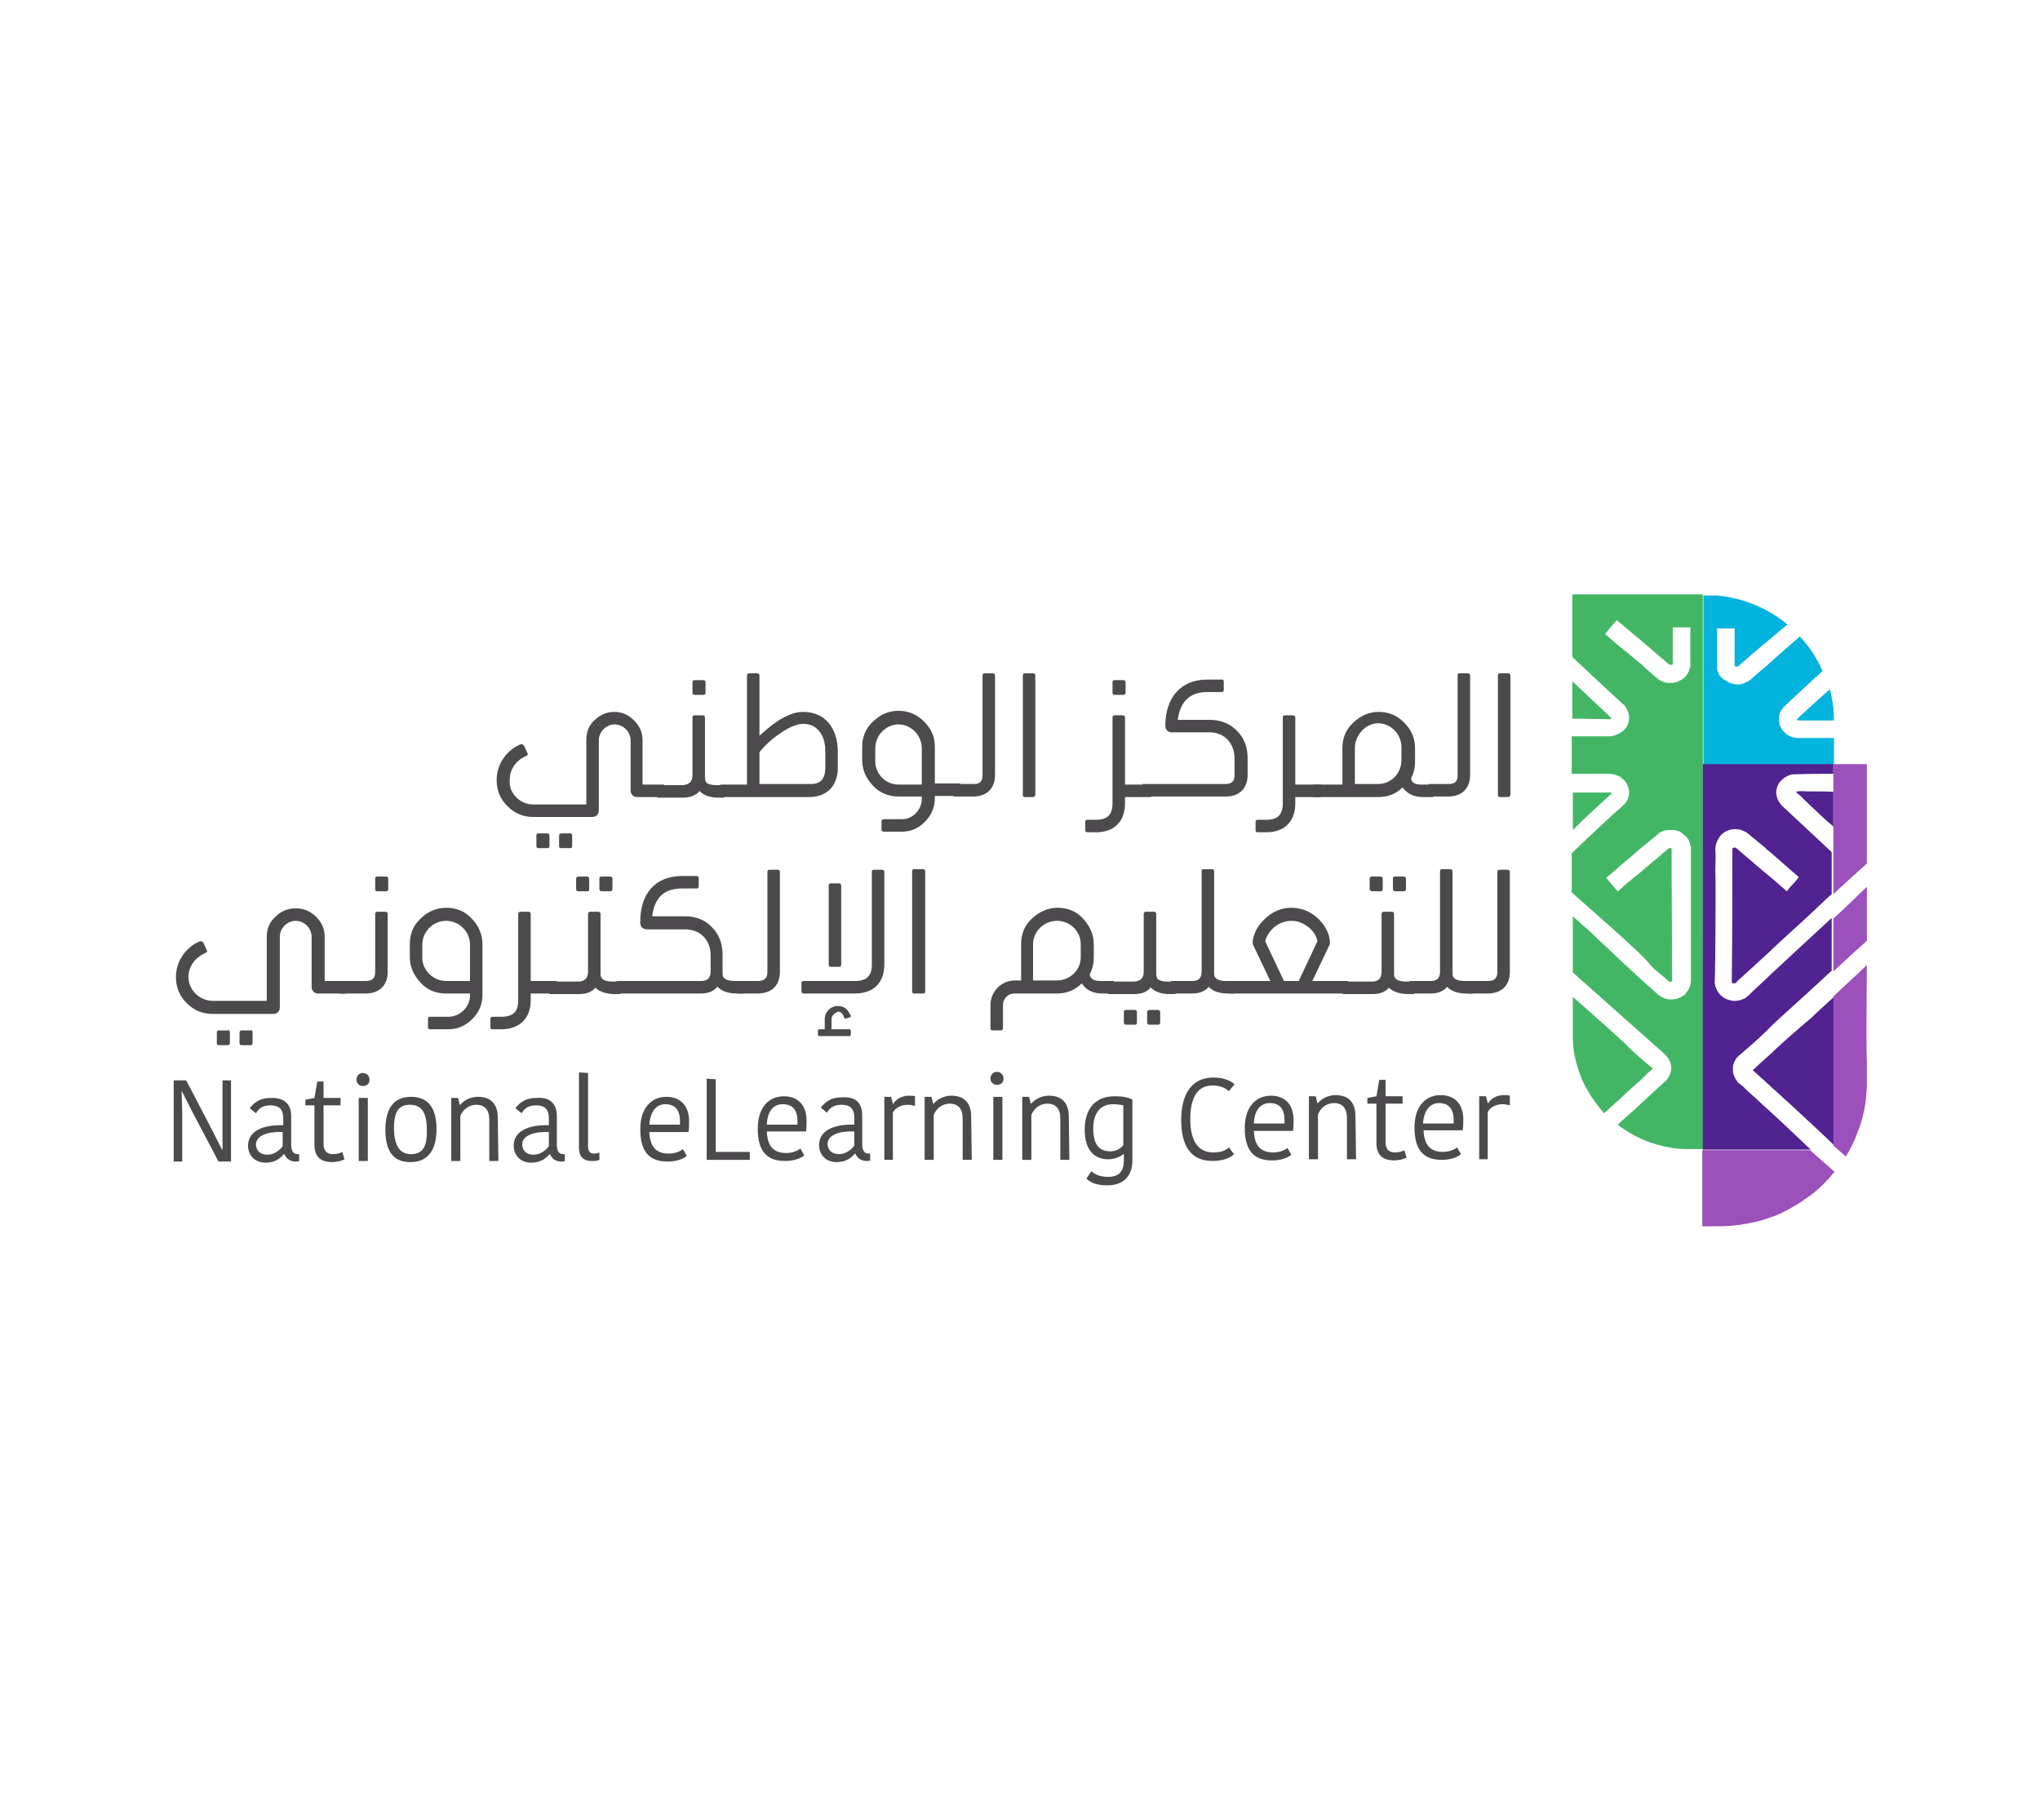 <?xml version="1.0" encoding="utf-8"?>
<!-- Generator: Adobe Illustrator 26.0.2, SVG Export Plug-In . SVG Version: 6.00 Build 0)  -->
<svg version="1.1" id="Layer_1" xmlns="http://www.w3.org/2000/svg" xmlns:xlink="http://www.w3.org/1999/xlink" x="0px" y="0px"
	 viewBox="0 0 359.4 320.6" style="enable-background:new 0 0 359.4 320.6;" xml:space="preserve">
<style type="text/css">
	.st0{fill:#6F6F6E;}
	.st1{fill:#4C4A4C;}
	.st2{fill:#43B666;}
	.st3{fill:#02B3DE;}
	.st4{fill:#502390;}
	.st5{fill:#9B50BB;}
	.st6{fill:none;}
	.st7{fill:#4C4C4D;}
	.st8{fill:#43B766;}
	.st9{fill:#02B4DF;}
	.st10{fill:#9C50BC;}
</style>
<g>
	<g>
		<path class="st1" d="M93.9,141.7h9.4v-11.3c0-1.4,0.4-2.6,1.4-3.5c1-1,2.2-1.5,3.5-1.5c1.4,0,2.5,0.5,3.5,1.5c1,1,1.5,2.1,1.5,3.5
			v7.8h3.8v2.2h-4.8c-0.6,0-1.1-0.5-1.1-1.1v-8.9c0-1.5-1.3-2.8-2.8-2.8c-1.5,0-2.8,1.3-2.8,2.8v12.4c0,0.6-0.5,1.1-1.1,1.1H93.9
			c-1.7,0-3.2-0.6-4.5-1.9c-1.3-1.3-1.9-2.8-1.9-4.6c0-2.8,1.7-5,3.6-6l0.6-0.3c0.1,0,0.1,0,0.2,0c0.2,0,0.3,0.1,0.4,0.2l0.6,1.3
			c0,0.1,0.1,0.2,0.1,0.2c0,0.2-0.1,0.2-0.2,0.3l-0.6,0.3c-1.3,0.7-2.4,2.1-2.4,4C89.6,139.7,91.6,141.7,93.9,141.7z M96.8,147.2
			v1.8c0,0.3-0.1,0.4-0.4,0.4h-1.5c-0.3,0-0.4-0.1-0.4-0.4v-1.8c0-0.3,0.1-0.4,0.4-0.4h1.5C96.7,146.8,96.8,146.9,96.8,147.2z
			 M100.8,147.2v1.8c0,0.3-0.1,0.4-0.4,0.4h-1.5c-0.3,0-0.4-0.1-0.4-0.4v-1.8c0-0.3,0.2-0.4,0.4-0.4h1.5
			C100.7,146.8,100.8,146.9,100.8,147.2z"/>
		<path class="st1" d="M122,136.5v-10.1c0-0.3,0.1-0.4,0.4-0.4h1.4c0.3,0,0.4,0.2,0.4,0.4v10.6c0,0.3,0.1,0.6,0.2,0.8
			c0.3,0.3,0.9,0.5,1.8,0.5h1.4v2.2h-1c-1.5,0-2.6-0.4-3.3-1.1c0,0-0.1,0-0.1-0.1c0,0-0.1,0.1-0.1,0.2c-0.7,0.7-1.6,1-2.8,1h-4.5
			v-2.2h4.5C121.5,138.2,122,137.6,122,136.5z M122,122v-1.8c0-0.3,0.1-0.4,0.4-0.4h1.5c0.3,0,0.4,0.2,0.4,0.4v1.8
			c0,0.3-0.1,0.4-0.4,0.4h-1.5C122.1,122.4,122,122.3,122,122z"/>
		<path class="st1" d="M142.5,140.4h-15.6v-2.2h4.7V119c0-0.3,0.2-0.4,0.4-0.4h1.4c0.3,0,0.4,0.2,0.4,0.4v10.6
			c3-2.8,5.5-4.2,7.7-4.2c3.9,0,6.1,2.9,6.1,7v2.9C147.6,138.4,145.7,140.4,142.5,140.4z M145.4,135.2v-2.9c0-1.1-0.2-2-0.6-2.8
			c-0.7-1.3-1.8-2-3.3-2c-1,0-2.3,0.5-3.8,1.5c-1.5,1-2.8,2.1-3.9,3.5v5.6h8.7C144.5,138.2,145.4,137.3,145.4,135.2z"/>
		<path class="st1" d="M162.4,140.7v-0.4h-4.1c-1.7,0-3.3-0.6-4.5-1.9s-1.9-2.7-1.9-4.5v-2.3c0-1.8,0.6-3.3,1.9-4.5s2.7-1.9,4.5-1.9
			c1.7,0,3.2,0.6,4.5,1.9s1.9,2.7,1.9,4.5v6.4h4.5v2.2h-4.5v0.4c0,1.6-0.6,3-1.8,4.2s-2.5,1.7-4.1,1.7h-3.1c-0.2,0-0.4-0.1-0.4-0.4
			v-1.4c0-0.3,0.2-0.4,0.4-0.4h3.1C160.7,144.4,162.4,142.7,162.4,140.7z M158.3,138.2h4.1v-6.4c0-2.3-1.9-4.2-4.1-4.2
			c-2.2,0-4.1,1.9-4.1,4.2v2.3C154.2,136.3,156,138.2,158.3,138.2z"/>
		<path class="st1" d="M173.1,136.5V119c0-0.3,0.1-0.4,0.4-0.4h1.4c0.3,0,0.4,0.2,0.4,0.4v17.5c0,2.4-1.5,3.8-3.8,3.8h-3.5v-2.2h3.5
			h0C172.7,138.1,173.1,137.6,173.1,136.5z"/>
		<path class="st1" d="M182,140.4h-1.4c-0.3,0-0.4-0.1-0.4-0.4v-21c0-0.3,0.1-0.4,0.4-0.4h1.4c0.2,0,0.4,0.1,0.4,0.4v21
			C182.3,140.3,182.2,140.4,182,140.4z"/>
		<path class="st1" d="M196,141.5v-15.1c0-0.3,0.1-0.4,0.4-0.4h1.4c0.3,0,0.4,0.2,0.4,0.4v11.8h4.6v2.2h-4.6v1.1
			c0,3.2-1.9,5.1-5.1,5.1h-1.5c-0.3,0-0.4-0.1-0.4-0.4v-1.4c0-0.3,0.1-0.4,0.4-0.4h1.5C195.1,144.4,196,143.5,196,141.5z M196,122
			v-1.8c0-0.3,0.1-0.4,0.4-0.4h1.5c0.3,0,0.4,0.2,0.4,0.4v1.8c0,0.3-0.2,0.4-0.4,0.4h-1.5C196.1,122.4,196,122.3,196,122z"/>
		<path class="st1" d="M212.7,119.7h2.5c0.3,0,0.4,0.1,0.4,0.4v1.4c0,0.3-0.1,0.4-0.4,0.4h-2.5c-3.1,0-4.8,1.7-5.2,4.9h5.6
			c1.9,0,3.5,0.6,4.8,1.9c1.3,1.3,1.9,2.9,1.9,4.9v2.9c0,2.4-1.5,3.8-3.8,3.8h-14.7v-2.2h14.6c1.1,0,1.6-0.5,1.6-1.6v-2.9
			c0-2.7-1.8-4.6-4.4-4.6h-6.7c-0.6,0-1.1-0.5-1.1-1.1C205.3,123,207.9,119.7,212.7,119.7z"/>
		<path class="st1" d="M226,141.5v-15.1c0-0.3,0.1-0.4,0.4-0.4h1.4c0.3,0,0.4,0.2,0.4,0.4v11.8h4.5v2.2h-4.5v1.1
			c0,3.2-1.9,5.1-5.1,5.1h-1.5c-0.3,0-0.4-0.1-0.4-0.4v-1.4c0-0.3,0.1-0.4,0.4-0.4h1.5C225.1,144.4,226,143.5,226,141.5z"/>
		<path class="st1" d="M250.3,138.2h2.2v2.2h-1.8c-1.6,0-2.8-0.6-3.6-1.7c-1.2,1.2-2.7,1.7-4.3,1.7h-11.5v-2.2h5.2v-6.4
			c0-1.8,0.6-3.3,1.9-4.5s2.7-1.9,4.5-1.9s3.2,0.6,4.5,1.9s1.9,2.8,1.9,4.5v2.3c0,1.1-0.2,2-0.7,3
			C248.6,137.8,249.3,138.2,250.3,138.2z M238.7,131.7v6.4h4.1c2.3,0,4.1-1.9,4.1-4.2v-2.3c0-2.3-1.9-4.2-4.1-4.2
			S238.7,129.5,238.7,131.7z"/>
		<path class="st1" d="M256.8,136.5V119c0-0.3,0.1-0.4,0.4-0.4h1.4c0.3,0,0.4,0.2,0.4,0.4v17.5c0,2.4-1.5,3.8-3.8,3.8h-3.5v-2.2h3.5
			h0C256.4,138.1,256.8,137.6,256.8,136.5z"/>
		<path class="st1" d="M265.7,140.4h-1.4c-0.3,0-0.4-0.1-0.4-0.4v-21c0-0.3,0.1-0.4,0.4-0.4h1.4c0.2,0,0.4,0.1,0.4,0.4v21
			C266,140.3,265.9,140.4,265.7,140.4z"/>
	</g>
	<g>
		<path class="st1" d="M37.5,176.3H47V165c0-1.4,0.5-2.6,1.5-3.5c1-1,2.2-1.5,3.6-1.5s2.6,0.5,3.6,1.5c1,1,1.5,2.1,1.5,3.5v7.8H61
			v2.2H56c-0.6,0-1.1-0.5-1.1-1.1V165c0-1.5-1.3-2.8-2.8-2.8c-1.5,0-2.8,1.3-2.8,2.8v12.5c0,0.6-0.5,1.1-1.1,1.1H37.5
			c-1.8,0-3.3-0.6-4.6-1.9c-1.3-1.3-1.9-2.8-1.9-4.6c0-2.8,1.7-5,3.6-6l0.6-0.3c0.1,0,0.1,0,0.2,0c0.2,0,0.3,0.1,0.4,0.2l0.6,1.3
			c0,0.1,0.1,0.2,0.1,0.2c0,0.2-0.1,0.2-0.2,0.3l-0.6,0.3c-1.3,0.7-2.5,2.1-2.5,4C33.2,174.4,35.2,176.3,37.5,176.3z M40.5,181.9
			v1.8c0,0.3-0.1,0.4-0.4,0.4h-1.5c-0.3,0-0.4-0.1-0.4-0.4v-1.8c0-0.3,0.1-0.4,0.4-0.4h1.5C40.4,181.4,40.5,181.6,40.5,181.9z
			 M44.5,181.9v1.8c0,0.3-0.1,0.4-0.4,0.4h-1.5c-0.3,0-0.4-0.1-0.4-0.4v-1.8c0-0.3,0.2-0.4,0.4-0.4h1.5
			C44.4,181.4,44.5,181.6,44.5,181.9z"/>
		<path class="st1" d="M66.1,171.2V161c0-0.3,0.2-0.4,0.4-0.4h1.4c0.3,0,0.4,0.2,0.4,0.4v10.2c0,2.4-1.5,3.8-3.9,3.8h-4.6v-2.2h4.6
			C65.6,172.8,66.1,172.3,66.1,171.2z M68.4,154.8v1.8c0,0.3-0.2,0.4-0.4,0.4h-1.5c-0.3,0-0.4-0.1-0.4-0.4v-1.8
			c0-0.3,0.1-0.4,0.4-0.4h1.5C68.2,154.4,68.4,154.5,68.4,154.8z"/>
		<path class="st1" d="M82.8,175.4V175h-4.2c-1.8,0-3.3-0.6-4.5-1.9s-1.9-2.8-1.9-4.5v-2.3c0-1.8,0.6-3.3,1.9-4.5
			c1.2-1.2,2.8-1.9,4.5-1.9c1.8,0,3.3,0.6,4.5,1.9c1.2,1.2,1.9,2.8,1.9,4.5v9c0,1.6-0.6,3-1.8,4.2c-1.2,1.2-2.6,1.8-4.2,1.8h-3.2
			c-0.3,0-0.4-0.1-0.4-0.4v-1.4c0-0.3,0.1-0.4,0.4-0.4H79C81,179.1,82.8,177.4,82.8,175.4z M78.6,172.8h4.2v-6.4
			c0-2.3-1.9-4.2-4.2-4.2c-2.3,0-4.2,1.9-4.2,4.2v2.3C74.4,170.9,76.3,172.8,78.6,172.8z"/>
		<path class="st1" d="M91.3,176.2V161c0-0.3,0.2-0.4,0.4-0.4h1.4c0.3,0,0.4,0.2,0.4,0.4v11.8h4.6v2.2h-4.6v1.2c0,3.2-2,5.1-5.2,5.1
			h-1.5c-0.3,0-0.4-0.1-0.4-0.4v-1.4c0-0.3,0.1-0.4,0.4-0.4h1.5C90.4,179.1,91.3,178.2,91.3,176.2z"/>
		<path class="st1" d="M103.6,171.1V161c0-0.3,0.2-0.4,0.4-0.4h1.4c0.3,0,0.4,0.2,0.4,0.4v10.6c0,0.3,0.1,0.6,0.3,0.8
			c0.3,0.3,0.9,0.5,1.8,0.5h1.4v2.2h-1c-1.5,0-2.6-0.4-3.4-1.1c0,0,0,0,0-0.1l-0.1,0.2c-0.7,0.7-1.6,1-2.8,1h-5.2v-2.2h5.3
			C103.1,172.8,103.6,172.2,103.6,171.1z M101.5,156.6v-1.8c0-0.3,0.2-0.4,0.4-0.4h1.5c0.3,0,0.4,0.2,0.4,0.4v1.8
			c0,0.3-0.1,0.4-0.4,0.4h-1.5C101.6,157,101.5,156.8,101.5,156.6z M105.6,156.6v-1.8c0-0.3,0.1-0.4,0.4-0.4h1.5
			c0.3,0,0.4,0.2,0.4,0.4v1.8c0,0.3-0.2,0.4-0.4,0.4H106C105.7,157,105.6,156.8,105.6,156.6z"/>
		<path class="st1" d="M120.2,154.3h2.5c0.3,0,0.4,0.2,0.4,0.4v1.4c0,0.3-0.1,0.4-0.4,0.4h-2.5c-3.2,0-4.9,1.6-5.3,4.9h5.7
			c1.9,0,3.6,0.6,4.8,1.9c1.3,1.3,1.9,2.9,1.9,4.9v3.3c0,0.4,0.1,0.6,0.3,0.8c0.3,0.3,0.9,0.5,1.8,0.5h1.6v2.2h-1.2
			c-1.5,0-2.6-0.4-3.3-1.1l-0.1-0.1c-0.7,0.8-1.6,1.2-2.9,1.2h-14.9v-2.2h14.9c1.1,0,1.7-0.5,1.7-1.7v-2.8c0-2.7-1.8-4.6-4.5-4.6
			h-6.8c-0.6,0-1.1-0.5-1.1-1.1C112.7,157.6,115.3,154.3,120.2,154.3z"/>
		<path class="st1" d="M135.2,171.2v-17.6c0-0.3,0.1-0.4,0.4-0.4h1.4c0.3,0,0.4,0.2,0.4,0.4v17.6c0,2.4-1.5,3.8-3.9,3.8h-3.5v-2.2
			h3.5h0C134.7,172.8,135.2,172.3,135.2,171.2z"/>
		<path class="st1" d="M153.6,169.9v-16.3c0-0.3,0.1-0.4,0.4-0.4h1.4c0.3,0,0.4,0.2,0.4,0.4v16.3c0,3.2-1.9,5.1-5.2,5.1h-9
			c-0.3,0-0.4-0.2-0.4-0.4v-1.4c0-0.3,0.1-0.4,0.4-0.4h9C152.7,172.8,153.6,171.9,153.6,169.9z M146.5,179.5v1.8h3.1
			c0.2,0,0.3,0.1,0.3,0.3v0.6c0,0.2-0.1,0.3-0.3,0.3h-5.2c-0.2,0-0.3-0.1-0.3-0.3v-0.6c0-0.2,0.1-0.3,0.3-0.3h0.9v-1.8
			c0-1.2,1-2.3,2.3-2.3c1,0,1.7,0.5,2.1,1.4l0.2,0.3c0,0,0,0.1,0,0.1c0,0.1-0.1,0.2-0.2,0.2l-0.6,0.2c-0.1,0-0.1,0-0.2,0
			c-0.1,0-0.2-0.1-0.2-0.2l-0.1-0.3c-0.2-0.4-0.5-0.7-1-0.7C147,178.5,146.5,178.9,146.5,179.5z M146,169.9V156
			c0-0.3,0.1-0.4,0.4-0.4h1.4c0.3,0,0.4,0.2,0.4,0.4v13.9c0,0.3-0.1,0.4-0.4,0.4h-1.4C146.1,170.3,146,170.2,146,169.9z"/>
		<path class="st1" d="M162.6,175h-1.5c-0.3,0-0.4-0.1-0.4-0.4v-21.1c0-0.3,0.1-0.4,0.4-0.4h1.5c0.2,0,0.4,0.1,0.4,0.4v21.1
			C163,174.9,162.9,175,162.6,175z"/>
		<path class="st1" d="M193.8,172.8h2.4v2.2h-2c-1.6,0-2.9-0.6-3.6-1.8c-1.2,1.2-2.7,1.8-4.4,1.8h-7.5c-1.1,0-2,0.9-2,2v4.1
			c0,0.3-0.2,0.4-0.4,0.4h-1.4c-0.3,0-0.4-0.1-0.4-0.4V177c0-2.3,1.9-4.3,4.3-4.3h1.1v-6.4c0-1.8,0.6-3.3,1.9-4.5s2.8-1.9,4.5-1.9
			c1.8,0,3.3,0.6,4.5,1.9s1.9,2.8,1.9,4.5v2.3c0,1.1-0.2,2-0.7,3C192,172.4,192.8,172.8,193.8,172.8z M182,166.3v6.4h4.2
			c2.3,0,4.2-1.8,4.2-4.1v-2.3c0-2.3-1.9-4.1-4.2-4.1S182,164.1,182,166.3z"/>
		<path class="st1" d="M201.5,171.1V161c0-0.3,0.2-0.4,0.4-0.4h1.4c0.3,0,0.4,0.2,0.4,0.4v10.6c0,0.3,0.1,0.6,0.2,0.8
			c0.3,0.3,0.9,0.5,1.8,0.5h1.4v2.2h-1c-1.5,0-2.6-0.4-3.3-1.1c0,0-0.1,0-0.1-0.1c0,0-0.1,0.1-0.1,0.2c-0.7,0.7-1.6,1-2.8,1h-4.6
			v-2.2h4.6C201,172.8,201.5,172.3,201.5,171.1z M200.3,178.3v1.8c0,0.3-0.1,0.4-0.4,0.4h-1.5c-0.3,0-0.4-0.2-0.4-0.4v-1.8
			c0-0.3,0.1-0.4,0.4-0.4h1.5C200.2,177.9,200.3,178,200.3,178.3z M204.4,178.3v1.8c0,0.3-0.2,0.4-0.4,0.4h-1.5
			c-0.3,0-0.4-0.2-0.4-0.4v-1.8c0-0.3,0.2-0.4,0.4-0.4h1.5C204.2,177.9,204.4,178,204.4,178.3z"/>
		<path class="st1" d="M211.7,171.1v-17.6c0-0.3,0.1-0.4,0.4-0.4h1.4c0.3,0,0.4,0.2,0.4,0.4v18c0,0.4,0.1,0.6,0.3,0.8
			c0.3,0.3,0.9,0.5,1.8,0.5h1.5v2.2h-1.2c-1.5,0-2.6-0.4-3.4-1.2c0,0.1-0.1,0.1-0.1,0.2c-0.7,0.7-1.6,1-2.8,1h-3.7v-2.2h3.7
			C211.2,172.8,211.7,172.3,211.7,171.1z"/>
		<path class="st1" d="M237.5,175h-20.8v-2.2h7.1l-3-6.3c-0.1-0.2-0.1-0.3-0.1-0.5v-0.2c0.2-1.5,0.9-2.8,2.2-4
			c1.4-1.3,2.9-1.9,4.6-1.9c1.7,0,3.3,0.6,4.6,1.8c1.3,1.2,2.1,2.6,2.2,4.2v0.1c0,0.2,0,0.3-0.1,0.5l-3,6.3h6.3V175z M224.5,163.3
			c-0.8,0.7-1.4,1.6-1.6,2.5l3.3,7h2.6l3.3-7c-0.2-1-0.7-1.8-1.6-2.5c-0.9-0.7-1.9-1.1-3-1.1C226.4,162.2,225.4,162.6,224.5,163.3z"
			/>
		<path class="st1" d="M243.4,171.1V161c0-0.3,0.2-0.4,0.4-0.4h1.4c0.3,0,0.4,0.2,0.4,0.4v10.6c0,0.3,0.1,0.6,0.3,0.8
			c0.3,0.3,0.9,0.5,1.8,0.5h1.4v2.2h-1c-1.5,0-2.6-0.4-3.4-1.1c0,0,0,0,0-0.1l-0.1,0.2c-0.7,0.7-1.6,1-2.8,1h-5.2v-2.2h5.3
			C243,172.8,243.4,172.2,243.4,171.1z M241.3,156.6v-1.8c0-0.3,0.2-0.4,0.4-0.4h1.5c0.3,0,0.4,0.2,0.4,0.4v1.8
			c0,0.3-0.1,0.4-0.4,0.4h-1.5C241.5,157,241.3,156.8,241.3,156.6z M245.4,156.6v-1.8c0-0.3,0.1-0.4,0.4-0.4h1.5
			c0.3,0,0.4,0.2,0.4,0.4v1.8c0,0.3-0.2,0.4-0.4,0.4h-1.5C245.5,157,245.4,156.8,245.4,156.6z"/>
		<path class="st1" d="M253.7,171.1v-17.6c0-0.3,0.1-0.4,0.4-0.4h1.4c0.3,0,0.4,0.2,0.4,0.4v18c0,0.4,0.1,0.6,0.3,0.8
			c0.3,0.3,0.9,0.5,1.8,0.5h1.5v2.2h-1.2c-1.5,0-2.6-0.4-3.4-1.2c0,0.1-0.1,0.1-0.1,0.2c-0.7,0.7-1.6,1-2.8,1h-3.7v-2.2h3.7
			C253.2,172.8,253.7,172.3,253.7,171.1z"/>
		<path class="st1" d="M263.8,171.2v-17.6c0-0.3,0.1-0.4,0.4-0.4h1.4c0.3,0,0.4,0.2,0.4,0.4v17.6c0,2.4-1.5,3.8-3.9,3.8h-3.5v-2.2
			h3.5h0C263.3,172.8,263.8,172.3,263.8,171.2z"/>
	</g>
	<line class="st6" x1="325.2" y1="203.8" x2="323" y2="201.8"/>
	<line class="st6" x1="323.2" y1="206.4" x2="319.1" y2="202.5"/>
	<g>
		<g>
			<path class="st2" d="M283.4,126.7c0,0,0.1,0,0.1,0c0.1,0,0.2,0,0.3-0.1c0,0,0.1-0.1,0.1-0.1c-0.1-0.1-0.2-0.2-0.3-0.3
				c-2.2-2.1-4.4-4.1-6.6-6.2v6.6c0.7,0,1.7,0,2.4,0C280.7,126.7,282.1,126.6,283.4,126.7z"/>
			<path class="st2" d="M283.9,139.8C283.9,139.8,283.9,139.8,283.9,139.8c0.1-0.1,0-0.2,0-0.2c0,0-0.1,0-0.1,0c-0.2,0-0.3,0-0.4,0
				c-0.2,0-2.6,0-6.3,0v6.6C279.3,144,281.6,141.9,283.9,139.8z"/>
			<path class="st2" d="M300,104.7h-2.4c0,0,0,0,0,0h0c0,0,0,0,0,0H277c0,0,0,0,0,0c0,0,0,0,0,0c0,0,0,0,0,0c0,0,0,0,0,0
				c0,1.3,0,2.9,0,4.3v2.3c0,1.4,0,3.2,0,4.4c0.5,0.5,1.1,1.1,1.6,1.5c2.4,2.3,4.9,4.6,7.3,6.8c0.2,0.1,0.3,0.2,0.4,0.4
				c0.1,0.2,0.2,0.3,0.3,0.5c0.1,0.2,0.2,0.5,0.3,0.7c0.3,1,0,2.2-0.7,2.9c-0.7,0.7-1.6,1.1-2.6,1.2c-2.2,0-4.4,0-6.7,0v5v1.6
				c1.1,0,2.4,0,3.5,0c0.9,0,2.1,0,3,0c0.1,0,0.1,0,0.2,0c0.2,0,0.4,0.1,0.7,0.1c0.3,0.1,0.6,0.2,0.9,0.3c0.7,0.4,1.3,1,1.6,1.8
				c0.1,0.2,0.1,0.5,0.2,0.7c0,0.3,0,0.6,0,0.8c-0.1,0.5-0.3,1-0.6,1.4c-0.1,0.1-0.2,0.3-0.4,0.4c-0.3,0.4-0.7,0.7-1.1,1
				c-0.4,0.4-2.5,2.2-8,7.5c0,0,0,0.1,0,0.1c-0.1,0,0-0.1,0-0.1v6.9c9.9,8.7,13.1,11.7,13.8,12.7c0.9,1.1,2.1,1.8,3.1,2.8
				c0.1,0.1,0.2,0.1,0.3,0.2c0.1,0,0.3,0.1,0.4,0c0,0,0.1-0.1,0.1-0.1c-0.1-13.9-0.1-22.8-0.1-22.9c0-0.1,0-0.2,0-0.2
				c0-0.1,0-0.1,0-0.2c0-0.1-0.3-0.2-0.4-0.1c-0.1,0-0.2,0.1-0.2,0.1c-4,3.4-5.5,4.7-6.1,5.1c-0.4,0.4-0.7,0.6-1.2,1
				c-0.3,0.3-0.6,0.5-1,0.9c-0.2,0.2-0.4,0.4-0.6,0.5c-0.7-0.8-1.4-1.6-2-2.4c0.3-0.2,0.7-0.6,1.2-1c1.1-1,1.6-1.4,3.5-3
				c1.7-1.5,2.7-2.3,3.1-2.6c0.5-0.4,1-0.8,1.3-1.1c0.1-0.1,0.3-0.2,0.4-0.3c0.4-0.2,0.9-0.4,1.4-0.4c0.3,0,0.7,0,1,0
				c0.8,0.1,1.3,0.4,1.5,0.6c0.1,0.1,0.2,0.2,0.2,0.2c0.2,0.1,0.3,0.3,0.4,0.3c0.3,0.3,0.5,0.6,0.6,0.9c0.1,0.3,0.2,0.7,0.3,1
				c0,0.2,0,0.4,0,0.6c0,1.7,0,3.1,0,4c0,0.8,0,1.2,0,3.1c0,1.5,0,2.7,0,3.4c0,0.8,0,1.7,0,3.6c0,0.1,0,2.4,0,3.8c0,1.2,0,2.8,0,4.9
				c0,0.1,0,0.3,0,0.4c-0.1,0.6-0.3,1.2-0.7,1.7c-0.1,0.1-0.2,0.2-0.3,0.4c-0.4,0.4-0.9,0.6-1.4,0.8c-0.7,0.2-1.4,0.2-2.1,0
				c-0.6-0.2-1.1-0.5-1.5-0.9c-4-3.5-10.4-9.6-10.4-9.6c-1.2-1.2-2.5-2.3-2.5-2.3c-0.8-0.7-1.5-1.3-1.9-1.7v9.9
				c5.4,4.8,10.8,9.6,16.2,14.4c0.2,0.2,0.4,0.4,0.5,0.6c0.2,0.2,0.3,0.4,0.4,0.7c0.2,0.5,0.3,1,0.2,1.5c-0.1,0.7-0.4,1.2-0.6,1.5
				c-0.2,0.3-0.4,0.5-0.7,0.7c-1.7,1.6-3.5,3.2-5.2,4.8c-1,0.9-1.9,1.7-2.9,2.6c0.3,0.3,0.8,0.6,1.4,1c1,0.7,2.1,1.2,3.2,1.7
				c1.4,0.6,2.9,1,4.4,1.3c1,0.2,2.1,0.3,3.1,0.3c0.4,0,3,0,3,0l0,0C300,202.5,300,114.7,300,104.7z M297.8,111.6c0,0.4,0,0.5,0,1.4
				c0,1,0,0.9,0,1.6c0,0.5,0,0.6,0,1.4c0,0.5,0,0.9,0,1.1c0,0.1,0,0.2,0,0.3c0,0.1,0,0.2-0.1,0.3c-0.1,0.2-0.1,0.4-0.2,0.6
				c-0.1,0.1-0.1,0.3-0.2,0.4c-0.2,0.3-0.4,0.5-0.6,0.7c-0.1,0.1-0.2,0.2-0.4,0.3c-0.1,0.1-0.2,0.1-0.2,0.1c0,0-0.2,0.1-0.4,0.2
				c-0.2,0.1-0.4,0.2-0.6,0.2c-0.3,0.1-0.6,0.1-0.9,0.1c-0.6,0-1.1-0.1-1.6-0.4c-0.3-0.1-0.5-0.3-0.7-0.5c-0.3-0.2-0.8-0.6-1.3-1.1
				c-0.6-0.5-1.1-0.9-1.2-1.1c-1.1-0.9-3.4-2.8-3.4-2.8c-0.8-0.6-1.8-1.5-3.2-2.7c0.1-0.2,0.2-0.3,0.3-0.4c0.6-0.8,0.9-1.1,1.6-1.9
				c0.1-0.1,0.1-0.1,0.1-0.2c3.1,2.6,6.2,5.2,9.2,7.8c0.1,0,0.1,0.1,0.2,0.1c0.1,0,0.2,0,0.3,0c0.1,0,0.2-0.1,0.2-0.1
				c0,0,0-0.1,0-0.1c0-0.2,0-2.8,0-6.4l3.1,0v0c0,0.2,0,0.4,0,0.4C297.8,111.3,297.8,111.5,297.8,111.6z"/>
			<path class="st2" d="M289.4,189.9c0.3-0.3,0.4-0.4,0.5-0.5c0.3-0.3,0.6-0.6,0.8-0.7c0,0,0.1-0.1,0.2-0.2c0.1-0.1,0.1-0.1,0.1-0.1
				c0,0,0.2-0.1,0.2-0.2c0,0,0,0,0,0c0,0,0,0,0,0c0,0,0,0,0,0c-0.2-0.2-0.6-0.5-1-0.8c-2-1.7-3.5-3.1-3.8-3.5
				c-1.2-1.1-3.7-3.4-9.3-8.3c0,0.6,0,1.2,0,1.8c0,0.7,0,1.5,0,2.2c0,0.8,0,1.2,0,1.9c0,0.3,0,0.9,0,1.1c0,1.1,0.1,2.2,0.3,3.3
				c0.3,1.4,0.7,2.8,1.3,4.2c0.8,1.8,1.8,3.4,3,4.9c0.3,0.4,0.7,0.8,0.9,1.1c3.4-3.1,5.9-5.4,6.3-5.7
				C289.1,190.2,289.4,189.9,289.4,189.9z"/>
		</g>
		<g>
			<path class="st3" d="M318.5,130c-0.2,0-0.4,0-0.6,0c0,0-0.1,0-0.1,0c-0.1,0-0.3,0-0.5,0c-0.6,0-0.6,0-0.6,0
				c-0.6,0-1.2-0.2-1.7-0.5c-0.3-0.2-0.6-0.5-0.9-0.8c-0.3-0.4-0.5-0.8-0.6-1.2c-0.1-0.4-0.1-0.9-0.1-1.3c0.1-0.4,0.2-0.8,0.5-1.2
				c0.1-0.1,0.2-0.3,0.3-0.4c0.7-0.7,6.5-6.1,6.9-6.4c-0.9-2-2-3.8-3.4-5.4c-0.2-0.3-0.5-0.5-0.6-0.7c-2,1.7-3.9,3.4-5.9,5.2
				c-0.9,0.8-1.9,1.6-2.8,2.4c-0.1,0.1-0.3,0.2-0.4,0.3c-0.4,0.2-0.8,0.4-1.2,0.5c-0.4,0.1-0.9,0.1-1.3,0c-0.8-0.1-1.4-0.6-1.8-0.8
				c-0.1-0.1-0.2-0.2-0.4-0.3c-0.4-0.4-0.6-0.9-0.7-1.2c-0.1-0.2-0.1-0.4-0.1-0.5c0-0.7,0-1.3,0-2c0-1.7,0-3.3,0-5h3.1h0
				c0,2.2,0,4.3,0,6.5c0,0,0,0.1,0,0.1c0.1,0.1,0.3,0.2,0.5,0.1c0.1,0,0.1,0,0.2-0.1c0,0,0.1,0,0.1-0.1c0.1-0.1,3.3-2.9,8.5-7.2
				c-0.2-0.2-0.6-0.5-1-0.8c-3.3-2.4-7.2-3.9-11.3-4.3c-0.1,0-0.3,0-0.5,0c-0.1,0-0.4,0-0.9,0c-0.3,0-0.6,0-1.1,0
				c0,10.1,0,29.9,0,29.9h23V130c-0.8,0-1.5,0-2.2,0C320.5,130,319.4,130,318.5,130z"/>
			<path class="st3" d="M316.6,126.7C316.6,126.7,316.6,126.7,316.6,126.7c0,0.1,0.1,0.2,0.1,0.2c0.1,0,0.2,0,0.3,0c2,0,4.1,0,6.1,0
				c0-0.8-0.1-1.6-0.1-2.2c-0.1-0.8-0.2-1.4-0.3-1.9c-0.1-0.5-0.2-1-0.3-1.4C320.1,123.4,316.6,126.6,316.6,126.7z"/>
		</g>
		<g>
			<path class="st4" d="M314.7,183.1c-1,0.9-1.9,1.7-2.7,2.5c-1.3,1.1-2.3,2.1-3.2,2.9c0.5,0.5,1.2,1.1,2.1,1.9
				c0.4,0.4,0.9,0.8,1.3,1.2c2.3,2.1,4,3.6,4.7,4.3c1.5,1.4,3.6,3.3,6.3,5.9v-26.3c-1.6,1.5-3,2.7-4.1,3.8
				C317.4,180.7,316.2,181.8,314.7,183.1z"/>
			<path class="st4" d="M319,139.4c-0.2,0-0.4,0-0.6,0c-0.1,0-1.2-0.1-1.7,0c0,0,0,0,0,0c-0.1,0-0.2,0-0.2,0.1c0,0,0,0.1,0,0.1
				c0,0,0,0,0.1,0.1c0.2,0.1,0.3,0.3,0.5,0.4c1.4,1.4,2.8,2.7,4.3,4.1c0.5,0.5,1.1,0.9,1.6,1.4v-6.1
				C323,139.4,319.7,139.4,319,139.4z"/>
			<path class="st4" d="M323,136.3v-1.7h-23l0,0v67.9h19c-2.2-2.1-4.5-4.3-6.8-6.4c-0.8-0.7-1.5-1.4-2.3-2.1
				c-0.1-0.1-0.5-0.5-1.2-1.1c-0.7-0.6-1.2-1.1-1.6-1.5c-0.1-0.1-0.3-0.3-0.4-0.3c-0.2-0.2-0.2-0.2-0.4-0.3
				c-0.1-0.1-0.2-0.2-0.3-0.4c-0.2-0.3-0.4-0.6-0.5-0.9c-0.1-0.2-0.1-0.4-0.2-0.7c0-0.3,0-0.6,0-0.9c0.1-0.6,0.3-1.1,0.7-1.6
				c0.1-0.1,0.2-0.2,0.3-0.3c1.6-1.4,3.3-2.8,4.8-4.3c0.3-0.3,0.5-0.5,0.7-0.7c1.3-1.3,1.6-1.5,5.1-4.7c2.3-2.1,4.4-4,5-4.6
				c0.3-0.2,0.5-0.5,0.8-0.7v-9.3c-5.5,5.1-8.8,8.1-10.6,9.8c-1.1,1.1-1.7,1.6-1.9,1.8c-0.6,0.6-1,0.9-1.5,1.4c0,0-0.2,0.2-0.5,0.5
				c-0.2,0.2-0.5,0.4-0.7,0.6c-0.6,0.3-1.2,0.5-1.8,0.5c-0.1,0-0.2,0-0.3,0c-0.1,0-0.7-0.1-1.2-0.3c-0.1,0-0.2-0.1-0.2-0.1
				c-0.2-0.1-0.4-0.2-0.6-0.4c-0.3-0.2-0.5-0.4-0.7-0.7c-0.3-0.5-0.5-1-0.6-1.5c0-0.2,0-0.4,0-0.6c0.1-1.3,0.2-16.6,0.1-19.5
				c0-1.2,0.1-2.3,0-3.5c0-0.5,0.1-1,0.3-1.5c0.2-0.4,0.4-0.7,0.6-1c0.8-0.9,2-1.3,3.2-1.1c0.1,0,0.3,0,0.4,0.1
				c0.7,0.2,1.1,0.5,1.6,0.9c0.1,0.1,0.3,0.3,0.7,0.6c0.3,0.2,0.5,0.4,0.5,0.4c0.4,0.4,0.9,0.7,1.3,1.1c0.1,0.1,0.2,0.1,0.2,0.2
				c0.8,0.6,2.9,2.5,5.9,5.1c0,0,0,0,0,0l0,0c0,0,0,0,0,0c-0.3,0.4-0.6,0.8-1,1.2c-0.4,0.4-0.7,0.8-1.1,1.3c0,0,0,0,0,0c0,0,0,0,0,0
				c-1.4-1.2-2.7-2.4-4.1-3.5c-1.6-1.4-3.2-2.7-4.8-4.1c-0.1-0.1-0.2-0.1-0.3-0.1c-0.1,0-0.2,0-0.3,0.1c0,0-0.1,0-0.1,0.1
				c0,7.6,0,15.2-0.1,22.8c0,0.2,0,0.6,0,0.8c0,0,0.1,0.1,0.2,0.1c0.1,0,0.1,0,0.2,0c0,0,0,0,0.1,0c0.1,0,0.2,0,0.2-0.1
				c0.1,0,0.2-0.1,0.2-0.2c2.4-2.2,4.4-4,5.7-5.2c0.1-0.1,0.1-0.1,0.2-0.2c2.3-2.2,2.6-2.4,5.2-4.8c2.1-1.9,2.7-2.5,4.7-4.4
				c0.4-0.3,0.6-0.6,0.9-0.8v-7.4c-0.1-0.1-4.5-4.2-4.6-4.3l-4.3-4c-0.1-0.2-0.3-0.4-0.4-0.6c-0.2-0.3-0.3-0.6-0.4-1
				c-0.1-0.4-0.1-0.8,0-1.2c0.1-0.5,0.3-1,0.7-1.4c0.7-0.8,1.6-1.1,2-1.2c0.1,0,0.2,0,0.3,0C318.6,136.3,320.8,136.3,323,136.3
				L323,136.3z"/>
		</g>
		<g>
			<path class="st5" d="M323,201.8v-26.3c1.7-1.6,3.7-3.4,5.9-5.5v0.2c-0.1,10.3-0.1,14.9,0,17.1v3.8c0,0.1,0,0.2,0,0.3
				c-0.1,1-0.1,2.2-0.4,3.8c-0.3,1.5-0.7,3-1.3,4.4c-0.5,1.4-1.2,2.8-2,4.1L323,201.8z"/>
			<path class="st5" d="M323,134.6v22.9c0.7-0.7,5-4.6,5.9-5.4v-17.5H323z"/>
			<path class="st5" d="M323.2,206.4c-1.3,1.6-2.7,3-4.3,4.2c-1.6,1.2-3.3,2.2-5.1,3.1c-1.3,0.6-2.6,1-4,1.4
				c-1.2,0.3-2.4,0.5-3.6,0.7c-1.7,0.2-3.1,0.2-4.8,0.2c-0.7,0-1.1,0-1.5,0c0-4.5,0-8.9,0-13.4h19L323.2,206.4z"/>
			<path class="st5" d="M323,161.8v9.3c1.2-1.1,2.3-2.1,3.8-3.5c0.9-0.8,1.6-1.4,2.1-1.9v-9.5C326.7,158.3,324.8,160.2,323,161.8
				L323,161.8z"/>
		</g>
	</g>
	<g>
		<path class="st1" d="M32,192.2c0,0.3,0.1,3.3,0.1,3.8l0,8.6l-1.5,0l0-14.3l2.2,0l4.7,9c0.1,0.3,1.5,2.9,1.6,3.2l0.1,0
			c0-0.4,0-3.5,0-3.8l0-8.4l1.5,0l0,14.3l-2.2,0l-4.8-9.1c-0.1-0.3-1.5-2.9-1.6-3.2L32,192.2z"/>
		<path class="st1" d="M51.3,196.6l0,5c0,1,0.3,1.7,1.1,1.7l0.3,0l0,1.2c-0.1,0.1-0.4,0.1-0.6,0.1c-1.1,0-1.7-0.6-2-1.3l-0.1,0
			c-0.5,0.6-1.4,1.5-3.2,1.5c-2,0-3.1-1.4-3.1-3c0-2.4,2.3-3.7,6.2-3.6l0-1.2c0-1.8-0.9-2.3-2.3-2.3c-1.5,0-2.2,0.8-2.5,1.4
			l-1.1-0.9c0.4-0.5,1.4-1.8,3.6-1.8C49.9,193.3,51.3,194.3,51.3,196.6z M49.8,199.4c-2.6-0.1-4.7,0.6-4.7,2.2c0,1,0.7,1.8,2,1.8
			c1.2,0,2.2-0.8,2.7-1.5L49.8,199.4z"/>
		<path class="st1" d="M55.4,201.6l0-6.9l-1.6,0l0-1l1.6-0.3l0.5-2.9l1.1,0l0,2.9l3,0l0,1.3l-3,0l0,6.8c0,1.2,0.6,1.8,1.6,1.8
			c0.9,0,1.4-0.2,1.7-0.4l0.4,1.3c-0.4,0.2-1.1,0.5-2.4,0.5C56.4,204.6,55.4,203.7,55.4,201.6z"/>
		<path class="st1" d="M63.9,189c0.7,0,1.2,0.5,1.2,1.2c0,0.7-0.5,1.1-1.2,1.1c-0.6,0-1.1-0.5-1.1-1.1C62.8,189.5,63.3,189,63.9,189
			z M63.2,193.4l1.6,0l0,11.1l-1.6,0L63.2,193.4z"/>
		<path class="st1" d="M67.9,199c0-3.4,1.2-5.8,4.5-5.8c3.3,0,4.5,2.3,4.5,5.7c0,3.4-1.3,5.8-4.6,5.8S67.9,202.4,67.9,199z
			 M72.4,203.3c2.1,0,2.9-1.4,2.8-4.3c0-3-0.9-4.4-3-4.4c-2.1,0-2.8,1.4-2.8,4.3C69.5,201.8,70.4,203.3,72.4,203.3z"/>
		<path class="st1" d="M87.8,204.5l-1.6,0l0-7.3c0-1.7-0.8-2.6-2.3-2.6c-1.3,0-2.4,0.9-2.8,2l0,7.9l-1.6,0l0-11.1l1.2,0l0.3,1.2
			l0.1,0c0.3-0.4,1.4-1.4,3.1-1.4c2.2,0,3.5,1.2,3.5,3.7L87.8,204.5z"/>
		<path class="st1" d="M98.1,196.6l0,5c0,1,0.3,1.7,1.1,1.7l0.3,0l0,1.2c-0.1,0.1-0.4,0.1-0.6,0.1c-1.1,0-1.7-0.6-2-1.3l-0.1,0
			c-0.5,0.6-1.4,1.5-3.2,1.5c-2,0-3.1-1.4-3.1-3c0-2.4,2.3-3.7,6.2-3.6l0-1.2c0-1.8-0.9-2.3-2.3-2.3c-1.5,0-2.2,0.8-2.5,1.4
			l-1.1-0.9c0.4-0.5,1.4-1.8,3.6-1.8C96.7,193.2,98.1,194.2,98.1,196.6z M96.7,199.4c-2.6-0.1-4.7,0.6-4.7,2.2c0,1,0.7,1.8,2,1.8
			c1.2,0,2.2-0.8,2.7-1.5L96.7,199.4z"/>
		<path class="st1" d="M103.6,189l0,12.8c0,1,0.3,1.4,1.1,1.4c0.4,0,0.7-0.1,0.9-0.2l0,1.3c-0.4,0.2-0.9,0.2-1.4,0.2
			c-1.5,0-2.2-0.9-2.2-2.3l0-13.3L103.6,189z"/>
		<path class="st1" d="M121,203.6c-0.7,0.6-1.9,1-3.4,1c-3.1,0-4.8-1.6-4.8-5.7c0-4,2.2-5.7,4.6-5.7c2.6,0,4,1.7,4,4.3
			c0,0.6,0,1.2-0.1,1.9l-6.9,0c0.1,2.7,1.3,3.8,3.4,3.8c1.1,0,2.1-0.4,2.5-0.8L121,203.6z M114.4,198.1l5.4,0c0-0.2,0-0.5,0-0.6
			c0-1.9-0.8-3-2.6-3C115.9,194.5,114.6,195.4,114.4,198.1z"/>
		<path class="st1" d="M126.1,190.1l0,12.8l6,0l0,1.4l-7.6,0l0-14.3L126.1,190.1z"/>
		<path class="st1" d="M141.7,203.5c-0.7,0.6-1.9,1-3.4,1c-3.1,0-4.8-1.6-4.8-5.7c0-4,2.2-5.7,4.6-5.7c2.6,0,4,1.7,4,4.3
			c0,0.6,0,1.2-0.1,1.9l-6.9,0c0.1,2.7,1.3,3.8,3.4,3.8c1.1,0,2.1-0.4,2.5-0.8L141.7,203.5z M135.1,198.1l5.4,0c0-0.2,0-0.5,0-0.6
			c0-1.9-0.8-3-2.6-3C136.5,194.5,135.2,195.4,135.1,198.1z"/>
		<path class="st1" d="M151.9,196.5l0,5c0,1,0.3,1.7,1.1,1.7l0.3,0l0,1.2c-0.1,0.1-0.4,0.1-0.6,0.1c-1.1,0-1.7-0.6-2-1.3l-0.1,0
			c-0.5,0.6-1.4,1.5-3.2,1.5c-2,0-3.1-1.4-3.1-3c0-2.4,2.3-3.7,6.2-3.6l0-1.2c0-1.8-0.9-2.3-2.3-2.3c-1.5,0-2.2,0.8-2.5,1.4
			l-1.1-0.9c0.4-0.5,1.4-1.8,3.6-1.8C150.6,193.1,151.9,194.1,151.9,196.5z M150.5,199.3c-2.6-0.1-4.7,0.6-4.7,2.2
			c0,1,0.7,1.8,2,1.8c1.2,0,2.2-0.8,2.7-1.5L150.5,199.3z"/>
		<path class="st1" d="M161.2,194.8c-0.4-0.1-0.8-0.2-1.2-0.2c-1.1,0-2.2,0.4-2.7,1.4l0,8.3l-1.5,0l0-11.1l1.2,0l0.3,1.2l0.1,0
			c0.5-0.8,1.5-1.4,2.7-1.4c0.5,0,0.9,0,1.1,0.1L161.2,194.8z"/>
		<path class="st1" d="M171.2,204.3l-1.6,0l0-7.3c0-1.7-0.8-2.6-2.3-2.6c-1.3,0-2.4,0.9-2.8,2l0,7.9l-1.6,0l0-11.1l1.2,0l0.3,1.2
			l0.1,0c0.3-0.4,1.4-1.4,3.1-1.4c2.2,0,3.5,1.2,3.5,3.7L171.2,204.3z"/>
		<path class="st1" d="M175.6,188.8c0.7,0,1.2,0.5,1.2,1.2c0,0.7-0.5,1.1-1.2,1.1c-0.6,0-1.1-0.5-1.1-1.1
			C174.5,189.3,175,188.8,175.6,188.8z M175,193.2l1.6,0l0,11.1l-1.6,0L175,193.2z"/>
		<path class="st1" d="M188.4,204.3l-1.6,0l0-7.3c0-1.7-0.8-2.6-2.3-2.6c-1.3,0-2.4,0.9-2.8,2l0,7.9l-1.6,0l0-11.1l1.2,0l0.3,1.2
			l0.1,0c0.3-0.4,1.4-1.4,3.1-1.4c2.2,0,3.5,1.2,3.5,3.7L188.4,204.3z"/>
		<path class="st1" d="M199.5,204.4c0,2.9-1.7,4.4-4.5,4.4c-2.1,0-3.1-0.7-3.6-1.2l0.9-1.3c0.5,0.5,1.4,1,2.9,1c2,0,2.8-1,2.8-3l0-1
			l-0.1,0c-0.3,0.3-1.3,0.9-2.7,0.9c-2.2,0-4.1-1.4-4.1-5.2c0-3.5,1.7-5.9,5.3-5.9c1.4,0,2.4,0.2,3.1,0.6L199.5,204.4z M196.1,194.5
			c-2.1,0-3.5,1.4-3.5,4.3c0,3.2,1.4,4,3,4c0.9,0,1.8-0.4,2.3-1.1l0-7C197.5,194.6,196.8,194.5,196.1,194.5z"/>
		<path class="st1" d="M213.8,189.8c2.1,0,3.3,0.8,3.7,1.2l-1,1.2c-0.6-0.5-1.4-1-2.9-1c-2.4,0-3.9,1.8-3.9,5.9
			c0,3.9,1.4,5.9,4.1,5.9c1.4,0,2.2-0.4,2.7-0.9l0.9,1.2c-0.6,0.6-1.8,1.2-3.8,1.2c-3.9,0-5.5-2.8-5.5-7.2
			C208.1,192.5,210.1,189.8,213.8,189.8z"/>
		<path class="st1" d="M227.5,203.4c-0.7,0.6-1.9,1-3.4,1c-3.1,0-4.8-1.6-4.8-5.7c0-4,2.2-5.7,4.6-5.7c2.6,0,4,1.7,4,4.3
			c0,0.6,0,1.2-0.1,1.9l-6.9,0c0.1,2.7,1.3,3.8,3.4,3.8c1.1,0,2.1-0.4,2.5-0.8L227.5,203.4z M220.9,197.9l5.4,0c0-0.2,0-0.5,0-0.6
			c0-1.9-0.8-3-2.6-3C222.3,194.3,221,195.3,220.9,197.9z"/>
		<path class="st1" d="M238.9,204.2l-1.6,0l0-7.3c0-1.7-0.8-2.6-2.3-2.6c-1.3,0-2.4,0.9-2.8,2l0,7.9l-1.6,0l0-11.1l1.2,0l0.3,1.2
			l0.1,0c0.3-0.4,1.4-1.4,3.1-1.4c2.2,0,3.5,1.2,3.5,3.7L238.9,204.2z"/>
		<path class="st1" d="M242.5,201.3l0-6.9l-1.6,0l0-1l1.6-0.3l0.5-2.9l1.1,0l0,2.9l3,0l0,1.3l-3,0l0,6.8c0,1.2,0.6,1.8,1.6,1.8
			c0.9,0,1.4-0.2,1.7-0.4l0.4,1.3c-0.4,0.2-1.1,0.5-2.4,0.5C243.5,204.3,242.5,203.4,242.5,201.3z"/>
		<path class="st1" d="M257.4,203.3c-0.7,0.6-1.9,1-3.4,1c-3.1,0-4.8-1.6-4.8-5.7c0-4,2.2-5.7,4.6-5.7c2.6,0,4,1.7,4,4.3
			c0,0.6,0,1.2-0.1,1.9l-6.9,0c0.1,2.7,1.3,3.8,3.4,3.8c1.1,0,2.1-0.4,2.5-0.8L257.4,203.3z M250.7,197.9l5.4,0c0-0.2,0-0.5,0-0.6
			c0-1.9-0.8-3-2.6-3C252.2,194.3,250.9,195.2,250.7,197.9z"/>
		<path class="st1" d="M266,194.7c-0.4-0.1-0.8-0.2-1.2-0.2c-1.1,0-2.2,0.4-2.7,1.4l0,8.3l-1.5,0l0-11.1l1.2,0l0.3,1.2l0.1,0
			c0.5-0.8,1.5-1.4,2.7-1.4c0.5,0,0.9,0,1.1,0.1L266,194.7z"/>
	</g>
</g>
</svg>
